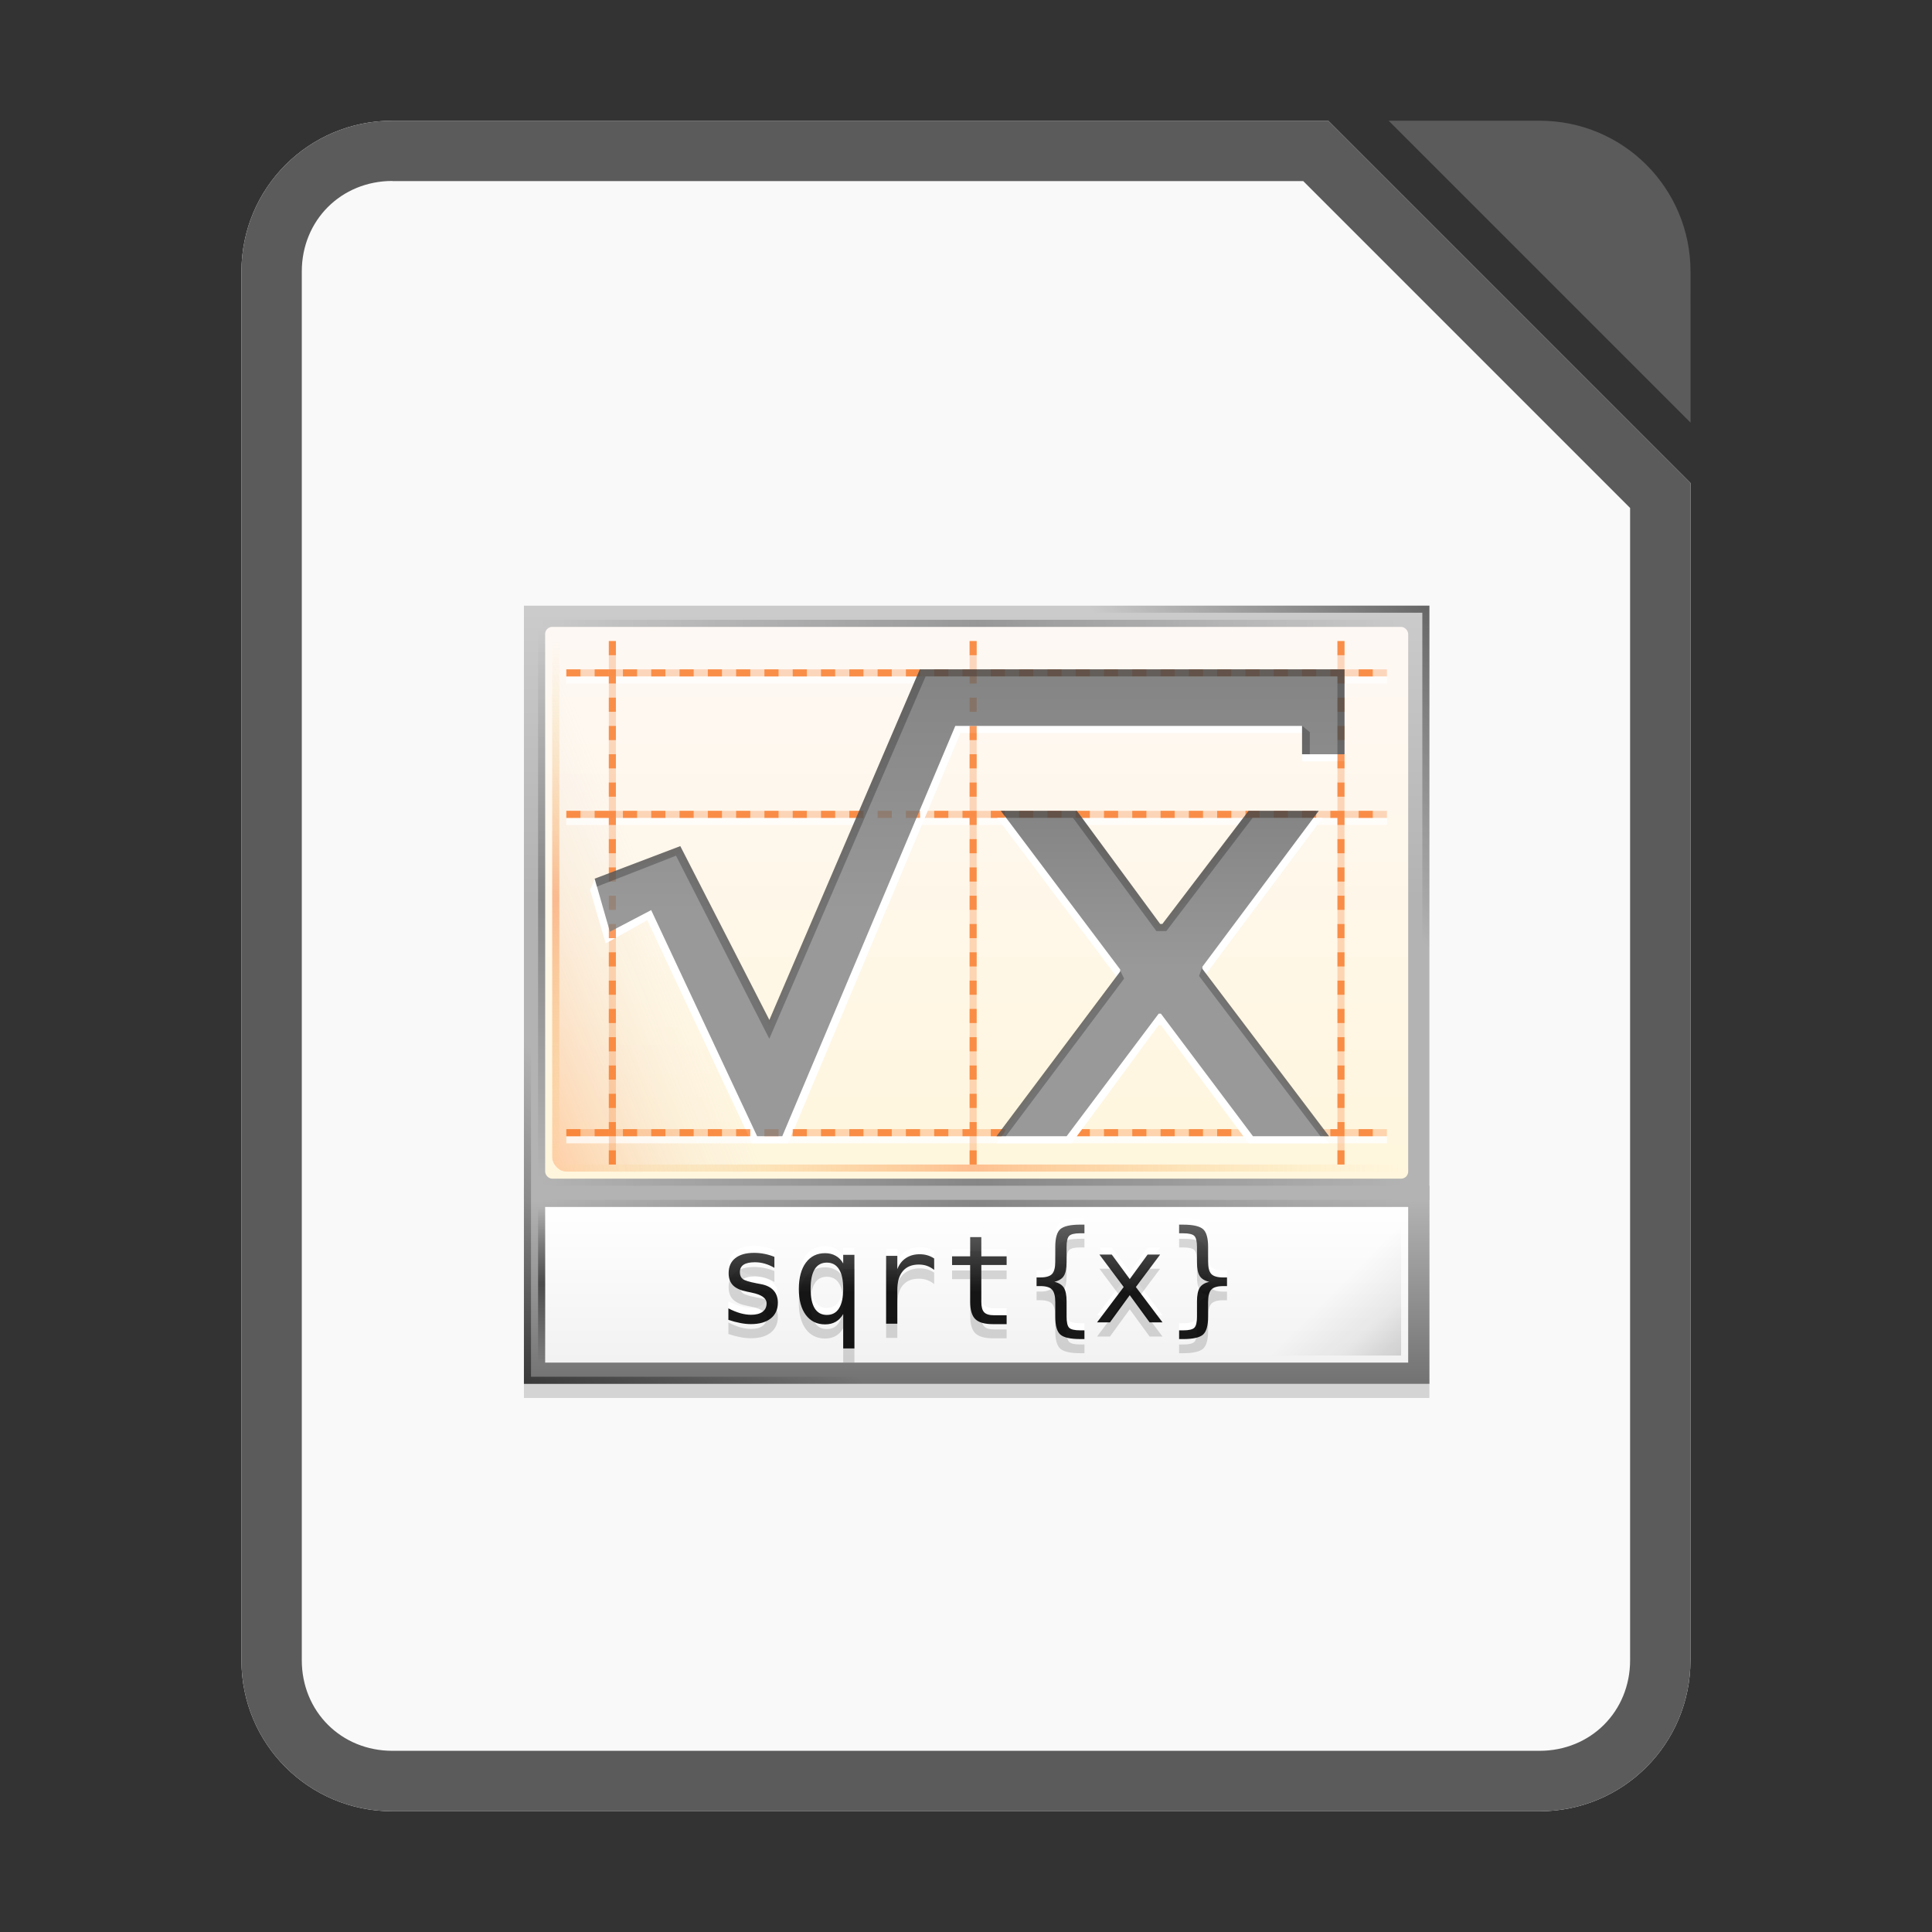<?xml version="1.0" encoding="UTF-8" standalone="no"?>
<svg
   xmlns:dc="http://purl.org/dc/elements/1.1/"
   xmlns:cc="http://creativecommons.org/ns#"
   xmlns:rdf="http://www.w3.org/1999/02/22-rdf-syntax-ns#"
   xmlns:svg="http://www.w3.org/2000/svg"
   xmlns="http://www.w3.org/2000/svg"
   xmlns:xlink="http://www.w3.org/1999/xlink"
   xmlns:sodipodi="http://sodipodi.sourceforge.net/DTD/sodipodi-0.dtd"
   xmlns:inkscape="http://www.inkscape.org/namespaces/inkscape"
   width="64"
   height="64"
   version="1.1"
   viewBox="0 0 16.933 16.933"
   id="svg10099"
   sodipodi:docname="libreoffice-oasis-formula.svg"
   inkscape:version="1.0 (1.0+r73+1)">
  <rect x="0" y="0" width="16.933" height="16.933" fill="#333333" stroke="none"/>
  <title
     id="title12457">LibreOffice - Formula</title>
  <defs
     id="defs10103">
    <linearGradient
       inkscape:collect="always"
       xlink:href="#linearGradient10478"
       id="linearGradient22171"
       gradientUnits="userSpaceOnUse"
       gradientTransform="matrix(1.641,0,0,0.5,2374.52,-746.817)"
       x1="815.125"
       y1="-1491.638"
       x2="815.125"
       y2="-1543.638" />
    <linearGradient
       inkscape:collect="always"
       id="linearGradient10478">
      <stop
         style="stop-color: rgb(114, 114, 114); stop-opacity: 1;"
         offset="0"
         id="stop10480" />
      <stop
         style="stop-color: rgb(179, 179, 179); stop-opacity: 1;"
         offset="1"
         id="stop10482" />
    </linearGradient>
    <linearGradient
       inkscape:collect="always"
       xlink:href="#linearGradient10331"
       id="linearGradient22173"
       gradientUnits="userSpaceOnUse"
       x1="3793.25"
       y1="-1603.647"
       x2="3793.25"
       y2="-1561.387" />
    <linearGradient
       id="linearGradient10331"
       inkscape:collect="always">
      <stop
         id="stop10333"
         offset="0"
         style="stop-color: rgb(204, 204, 204); stop-opacity: 1;" />
      <stop
         id="stop10335"
         offset="1"
         style="stop-color: rgb(179, 179, 179); stop-opacity: 1;" />
    </linearGradient>
    <linearGradient
       inkscape:collect="always"
       xlink:href="#linearGradient9981"
       id="linearGradient22175"
       gradientUnits="userSpaceOnUse"
       gradientTransform="matrix(1.906,0,0,1.857,-3264.03,477.832)"
       x1="3658.22"
       y1="-1076.625"
       x2="3658.22"
       y2="-1117.844" />
    <linearGradient
       id="linearGradient9981">
      <stop
         id="stop9983"
         offset="0"
         style="stop-color: rgb(255, 246, 221); stop-opacity: 1;" />
      <stop
         id="stop9985"
         offset="1"
         style="stop-color: rgb(254, 248, 244); stop-opacity: 1;" />
    </linearGradient>
    <linearGradient
       inkscape:collect="always"
       xlink:href="#linearGradient10216"
       id="linearGradient2040"
       gradientUnits="userSpaceOnUse"
       gradientTransform="matrix(2.5,0,0,6.333,2347.5,8412.07)"
       x1="529.25"
       y1="-1568.638"
       x2="535"
       y2="-1574.638" />
    <linearGradient
       id="linearGradient10216"
       inkscape:collect="always">
      <stop
         id="stop10218"
         offset="0"
         style="stop-color: rgb(252, 92, 0); stop-opacity: 1;" />
      <stop
         id="stop10220"
         offset="1"
         style="stop-color: rgb(204, 204, 204); stop-opacity: 0;" />
    </linearGradient>
    <linearGradient
       inkscape:collect="always"
       xlink:href="#linearGradient10303"
       id="linearGradient22179"
       gradientUnits="userSpaceOnUse"
       gradientTransform="matrix(1.017,0,0,1.1,-62.175,148.467)"
       x1="3682"
       y1="-1515.003"
       x2="3682"
       y2="-1494.843" />
    <linearGradient
       inkscape:collect="always"
       id="linearGradient10303">
      <stop
         style="stop-color: rgb(255, 255, 255); stop-opacity: 1;"
         offset="0"
         id="stop10305" />
      <stop
         style="stop-color: rgb(242, 242, 242); stop-opacity: 1;"
         offset="1"
         id="stop10307" />
    </linearGradient>
    <linearGradient
       inkscape:collect="always"
       xlink:href="#linearGradient10412"
       id="linearGradient22195"
       gradientUnits="userSpaceOnUse"
       x1="3669.452"
       y1="-1068.818"
       x2="3669.452"
       y2="-1073.573" />
    <linearGradient
       inkscape:collect="always"
       id="linearGradient10412">
      <stop
         style="stop-color: rgb(0, 0, 0); stop-opacity: 1;"
         offset="0"
         id="stop10414" />
      <stop
         style="stop-color: rgb(77, 77, 77); stop-opacity: 1;"
         offset="1"
         id="stop10416" />
    </linearGradient>
    <linearGradient
       inkscape:collect="always"
       xlink:href="#linearGradient9860"
       id="linearGradient22197"
       gradientUnits="userSpaceOnUse"
       gradientTransform="matrix(12.038,0,0,12.033,-41007.4,-9931.87)"
       x1="3715.894"
       y1="693.037"
       x2="3715.894"
       y2="695.848" />
    <linearGradient
       inkscape:collect="always"
       id="linearGradient9860">
      <stop
         style="stop-color: rgb(102, 102, 102); stop-opacity: 1;"
         offset="0"
         id="stop9862" />
      <stop
         style="stop-color: rgb(128, 128, 128); stop-opacity: 1;"
         offset="1"
         id="stop9864" />
    </linearGradient>
    <linearGradient
       inkscape:collect="always"
       xlink:href="#linearGradient9860"
       id="linearGradient22199"
       gradientUnits="userSpaceOnUse"
       gradientTransform="matrix(12.038,0,0,12.033,-41007.4,-9931.87)"
       x1="3715.894"
       y1="694.657"
       x2="3715.894"
       y2="696.496" />
    <linearGradient
       inkscape:collect="always"
       xlink:href="#linearGradient10295"
       id="linearGradient22201"
       gradientUnits="userSpaceOnUse"
       gradientTransform="matrix(0.745,0,0,1,3682.67,-329)"
       x1="-17"
       y1="-1194.638"
       x2="144"
       y2="-1194.638" />
    <linearGradient
       id="linearGradient10295"
       inkscape:collect="always">
      <stop
         id="stop10297"
         offset="0"
         style="stop-color: rgb(233, 185, 19); stop-opacity: 0;" />
      <stop
         style="stop-color: rgb(252, 92, 0); stop-opacity: 1;"
         offset="0.493"
         id="stop10299" />
      <stop
         id="stop10301"
         offset="1"
         style="stop-color: rgb(233, 185, 19); stop-opacity: 0;" />
    </linearGradient>
    <linearGradient
       inkscape:collect="always"
       xlink:href="#linearGradient10295"
       id="linearGradient2042"
       gradientUnits="userSpaceOnUse"
       gradientTransform="matrix(0.46,0,0,1,-1589.82,-2476.36)"
       x1="-17"
       y1="-1194.638"
       x2="144"
       y2="-1194.638" />
    <linearGradient
       inkscape:collect="always"
       xlink:href="#linearGradient8074-2"
       id="linearGradient2044"
       gradientUnits="userSpaceOnUse"
       gradientTransform="matrix(0.483,0,0,1,-1591.18,-2474.36)"
       x1="-17"
       y1="-1194.638"
       x2="144"
       y2="-1194.638" />
    <linearGradient
       inkscape:collect="always"
       id="linearGradient8074-2">
      <stop
         style="stop-color: rgb(0, 0, 0); stop-opacity: 0;"
         offset="0"
         id="stop8076-1" />
      <stop
         id="stop8078-94"
         offset="0.493"
         style="stop-color: rgb(0, 0, 0); stop-opacity: 1;" />
      <stop
         style="stop-color: rgb(0, 0, 0); stop-opacity: 0;"
         offset="1"
         id="stop8080-0" />
    </linearGradient>
    <linearGradient
       inkscape:collect="always"
       xlink:href="#linearGradient7931-2"
       id="linearGradient2046"
       gradientUnits="userSpaceOnUse"
       gradientTransform="matrix(0.244,0,0,0.244,3752.93,-1205.75)"
       x1="152"
       y1="-1192.638"
       x2="113.882"
       y2="-1230.756" />
    <linearGradient
       id="linearGradient7931-2"
       inkscape:collect="always">
      <stop
         id="stop7933-1"
         offset="0"
         style="stop-color: rgb(0, 0, 0); stop-opacity: 1;" />
      <stop
         style="stop-color: rgb(0, 0, 0); stop-opacity: 0.361;"
         offset="0.455"
         id="stop7968-3" />
      <stop
         id="stop7935-7"
         offset="1"
         style="stop-color: rgb(0, 0, 0); stop-opacity: 0;" />
    </linearGradient>
    <linearGradient
       inkscape:collect="always"
       xlink:href="#linearGradient7303-9"
       id="linearGradient2048"
       gradientUnits="userSpaceOnUse"
       gradientTransform="translate(3301,-1793.64)"
       x1="364.867"
       y1="300.819"
       x2="389.102"
       y2="276.584" />
    <linearGradient
       inkscape:collect="always"
       id="linearGradient7303-9">
      <stop
         style="stop-color: rgb(0, 0, 0); stop-opacity: 1;"
         offset="0"
         id="stop7305-0" />
      <stop
         style="stop-color: rgb(0, 0, 0); stop-opacity: 0;"
         offset="1"
         id="stop7307-6" />
    </linearGradient>
    <linearGradient
       inkscape:collect="always"
       xlink:href="#linearGradient8074-2"
       id="linearGradient2050"
       gradientUnits="userSpaceOnUse"
       gradientTransform="matrix(0.137,0,0,1,-1515.31,-2474.38)"
       x1="-17"
       y1="-1194.638"
       x2="144"
       y2="-1194.638" />
    <linearGradient
       inkscape:collect="always"
       xlink:href="#linearGradient10412"
       id="linearGradient12443"
       gradientUnits="userSpaceOnUse"
       x1="3669.452"
       y1="-1068.818"
       x2="3669.452"
       y2="-1073.573" />
    <linearGradient
       inkscape:collect="always"
       xlink:href="#linearGradient10412"
       id="linearGradient12445"
       gradientUnits="userSpaceOnUse"
       x1="3669.452"
       y1="-1068.818"
       x2="3669.452"
       y2="-1073.573" />
    <linearGradient
       inkscape:collect="always"
       xlink:href="#linearGradient10412"
       id="linearGradient12447"
       gradientUnits="userSpaceOnUse"
       x1="3669.452"
       y1="-1068.818"
       x2="3669.452"
       y2="-1073.573" />
    <linearGradient
       inkscape:collect="always"
       xlink:href="#linearGradient10412"
       id="linearGradient12449"
       gradientUnits="userSpaceOnUse"
       x1="3669.452"
       y1="-1068.818"
       x2="3669.452"
       y2="-1073.573" />
    <linearGradient
       inkscape:collect="always"
       xlink:href="#linearGradient10412"
       id="linearGradient12451"
       gradientUnits="userSpaceOnUse"
       x1="3669.452"
       y1="-1068.818"
       x2="3669.452"
       y2="-1073.573" />
    <linearGradient
       inkscape:collect="always"
       xlink:href="#linearGradient10412"
       id="linearGradient12453"
       gradientUnits="userSpaceOnUse"
       x1="3669.452"
       y1="-1068.818"
       x2="3669.452"
       y2="-1073.573" />
    <linearGradient
       inkscape:collect="always"
       xlink:href="#linearGradient10412"
       id="linearGradient12455"
       gradientUnits="userSpaceOnUse"
       x1="3669.452"
       y1="-1068.818"
       x2="3669.452"
       y2="-1073.573" />
  </defs>
  <sodipodi:namedview
     inkscape:document-rotation="0"
     pagecolor="#ffffff"
     bordercolor="#666666"
     borderopacity="1"
     objecttolerance="10"
     gridtolerance="10"
     guidetolerance="10"
     inkscape:pageopacity="0"
     inkscape:pageshadow="2"
     inkscape:window-width="1366"
     inkscape:window-height="708"
     id="namedview10101"
     showgrid="false"
     inkscape:zoom="4.1015625"
     inkscape:cx="15.975495"
     inkscape:cy="27.973272"
     inkscape:window-x="0"
     inkscape:window-y="28"
     inkscape:window-maximized="1"
     inkscape:current-layer="svg10099" />
  <g
     id="g13220">
    <g
       id="g12074">
      <path
         d="m3.439 1.058c-0.733 0-1.323 0.59-1.323 1.323v12.171c0 0.733 0.59 1.323 1.323 1.323h10.054c0.733 0 1.323-0.59 1.323-1.323v-10.319l-3.175-3.175z"
         fill="#f9f9f9"
         fill-rule="evenodd"
         stroke-width=".265"
         style="paint-order:stroke fill markers"
         id="path10069" />
      <path
         d="m3.439 1.058c-0.733 0-1.323 0.59-1.323 1.323v12.171c0 0.733 0.59 1.323 1.323 1.323h10.054c0.733 0 1.323-0.59 1.323-1.323v-10.319l-3.175-3.175zm0 0.529h7.983l2.865 2.865v10.099c0 0.449-0.345 0.794-0.794 0.794h-10.054c-0.449 0-0.794-0.345-0.794-0.794v-12.171c0-0.449 0.345-0.794 0.794-0.794z"
         color="#000000"
         color-rendering="auto"
         dominant-baseline="auto"
         fill="#5b5b5b"
         image-rendering="auto"
         shape-rendering="auto"
         solid-color="#000000"
         style="font-feature-settings:normal;font-variant-alternates:normal;font-variant-caps:normal;font-variant-ligatures:normal;font-variant-numeric:normal;font-variant-position:normal;isolation:auto;mix-blend-mode:normal;paint-order:fill markers stroke;shape-padding:0;text-decoration-color:#000000;text-decoration-line:none;text-decoration-style:solid;text-indent:0;text-orientation:mixed;text-transform:none;white-space:normal"
         id="path10071" />
      <path
         d="m12.171 1.058 2.646 2.646-3.75e-4 -1.323c-2.08e-4 -0.733-0.59-1.323-1.323-1.323z"
         fill="#5b5b5b"
         fill-rule="evenodd"
         style="paint-order:stroke fill markers"
         id="path10073" />
    </g>
    <g
       transform="matrix(0.062,0,0,0.062,-222.7,104.672)"
       id="g22069"
       style="display:inline;enable-background:new">
      <rect
         y="-1518.638"
         x="3666"
         height="28"
         width="128"
         id="rect10395"
         style="display:inline;overflow:visible;visibility:visible;opacity:0.15;fill:#000000;fill-opacity:1;fill-rule:nonzero;stroke:none;stroke-width:1;marker:none"
         inkscape:export-filename="/home/paulo/LibreOffice Work/Icons/LibreOffice_Initial_Icons-Paulo-3-128.png"
         inkscape:export-xdpi="90"
         inkscape:export-ydpi="90" />
      <rect
         inkscape:export-ydpi="90"
         inkscape:export-xdpi="90"
         inkscape:export-filename="/home/paulo/LibreOffice Work/Icons/LibreOffice_Initial_Icons-Paulo-3-128.png"
         style="display:inline;overflow:visible;visibility:visible;fill:url(#linearGradient22171);fill-opacity:1;fill-rule:nonzero;stroke:none;stroke-width:1;marker:none"
         id="use8350"
         width="128"
         height="28"
         x="3666"
         y="-1520.638" />
      <rect
         style="display:inline;overflow:visible;visibility:visible;fill:url(#linearGradient22173);fill-opacity:1;fill-rule:nonzero;stroke:none;stroke-width:1;marker:none"
         id="rect8352"
         width="128"
         height="84"
         x="3666"
         y="-1602.638" />
      <rect
         y="-1599.638"
         x="3669"
         height="78"
         width="122"
         id="rect9908"
         style="display:inline;overflow:visible;visibility:visible;fill:url(#linearGradient22175);fill-opacity:1;fill-rule:nonzero;stroke:none;stroke-width:1;marker:none"
         ry="1"
         rx="1" />
      <rect
         inkscape:export-ydpi="90"
         inkscape:export-xdpi="90"
         inkscape:export-filename="/home/paulo/LibreOffice Work/Icons/LibreOffice_Initial_Icons-Paulo-3-256.png"
         style="display:inline;overflow:visible;visibility:visible;opacity:0.25;fill:url(#linearGradient2040);fill-opacity:1;fill-rule:nonzero;stroke:none;stroke-width:15.997;marker:none"
         id="rect10222"
         width="30"
         height="76"
         x="3670"
         y="-1598.638"
         ry="2"
         rx="2" />
      <rect
         style="display:inline;overflow:visible;visibility:visible;fill:url(#linearGradient22179);fill-opacity:1;fill-rule:nonzero;stroke:none;stroke-width:1;marker:none"
         id="rect8354"
         width="122"
         height="22"
         x="3669"
         y="-1517.638" />
      <g
         style="font-style:normal;font-variant:normal;font-weight:normal;font-stretch:normal;font-size:8.765px;fill:#ffffff;fill-opacity:1;stroke:none"
         id="g9965"
         transform="matrix(2,0,0,2,-3609.1,631.134)">
        <path
           inkscape:connector-curvature="0"
           d="m 3655.253,-1071.355 v 0.77 c -0.225,-0.131 -0.452,-0.23 -0.68,-0.295 -0.228,-0.066 -0.461,-0.099 -0.698,-0.099 -0.357,0 -0.623,0.059 -0.8,0.175 -0.174,0.114 -0.261,0.29 -0.261,0.526 0,0.214 0.066,0.374 0.197,0.479 0.131,0.106 0.458,0.208 0.98,0.308 l 0.317,0.06 c 0.391,0.074 0.686,0.223 0.886,0.445 0.203,0.223 0.304,0.512 0.304,0.869 0,0.474 -0.168,0.845 -0.505,1.113 -0.337,0.265 -0.805,0.398 -1.404,0.398 -0.237,0 -0.485,-0.026 -0.745,-0.077 -0.26,-0.049 -0.541,-0.123 -0.843,-0.223 v -0.813 c 0.294,0.151 0.575,0.265 0.843,0.342 0.268,0.074 0.522,0.111 0.762,0.111 0.348,0 0.618,-0.07 0.809,-0.21 0.191,-0.143 0.287,-0.341 0.287,-0.595 0,-0.365 -0.35,-0.618 -1.049,-0.758 l -0.034,-0.01 -0.295,-0.06 c -0.454,-0.089 -0.785,-0.237 -0.993,-0.445 -0.208,-0.211 -0.312,-0.498 -0.312,-0.86 0,-0.459 0.155,-0.813 0.467,-1.061 0.311,-0.251 0.755,-0.377 1.331,-0.377 0.257,0 0.504,0.024 0.74,0.073 0.237,0.046 0.469,0.116 0.698,0.21"
           style="font-family:'DejaVu Sans Mono';fill:#ffffff"
           id="path9967" />
        <path
           inkscape:connector-curvature="0"
           d="m 3657.814,-1069.104 c 0,0.611 0.096,1.071 0.287,1.382 0.194,0.311 0.481,0.467 0.86,0.467 0.38,0 0.666,-0.155 0.86,-0.467 0.197,-0.314 0.295,-0.775 0.295,-1.382 0,-0.608 -0.098,-1.067 -0.295,-1.378 -0.194,-0.314 -0.481,-0.471 -0.86,-0.471 -0.38,0 -0.666,0.155 -0.86,0.467 -0.191,0.311 -0.287,0.772 -0.287,1.383 m 2.303,1.78 c -0.128,0.237 -0.302,0.419 -0.522,0.548 -0.217,0.126 -0.469,0.188 -0.757,0.188 -0.574,0 -1.027,-0.221 -1.361,-0.663 -0.331,-0.445 -0.496,-1.057 -0.496,-1.836 0,-0.793 0.166,-1.414 0.496,-1.862 0.331,-0.448 0.785,-0.672 1.361,-0.672 0.285,0 0.536,0.063 0.753,0.188 0.22,0.123 0.395,0.302 0.526,0.539 v -0.612 h 0.792 v 6.617 h -0.792 v -2.435"
           style="font-family:'DejaVu Sans Mono';fill:#ffffff"
           id="path9969" />
        <path
           inkscape:connector-curvature="0"
           d="m 3666.546,-1070.439 c -0.168,-0.131 -0.34,-0.227 -0.514,-0.287 -0.174,-0.06 -0.365,-0.09 -0.574,-0.09 -0.491,0 -0.866,0.154 -1.126,0.462 -0.26,0.308 -0.39,0.753 -0.39,1.335 v 2.384 h -0.792 v -4.794 h 0.792 v 0.937 c 0.131,-0.34 0.332,-0.599 0.604,-0.779 0.274,-0.183 0.598,-0.274 0.972,-0.274 0.194,0 0.375,0.024 0.544,0.073 0.168,0.049 0.33,0.124 0.484,0.227 v 0.805"
           style="font-family:'DejaVu Sans Mono';fill:#ffffff"
           id="path9971" />
        <path
           inkscape:connector-curvature="0"
           d="m 3669.879,-1072.758 v 1.361 h 1.789 v 0.612 h -1.789 v 2.602 c 0,0.354 0.067,0.601 0.201,0.741 0.134,0.14 0.368,0.21 0.702,0.21 h 0.886 v 0.629 h -0.963 c -0.591,0 -1.007,-0.118 -1.25,-0.355 -0.242,-0.237 -0.364,-0.645 -0.364,-1.224 v -2.602 h -1.28 v -0.612 h 1.28 v -1.361 h 0.788"
           style="font-family:'DejaVu Sans Mono';fill:#ffffff"
           id="path9973" />
        <path
           inkscape:connector-curvature="0"
           d="m 3677.168,-1066.165 v 0.616 h -0.274 c -0.711,0 -1.187,-0.105 -1.429,-0.317 -0.24,-0.211 -0.36,-0.632 -0.359,-1.263 v -1.023 c -10e-5,-0.431 -0.077,-0.729 -0.231,-0.894 -0.151,-0.166 -0.426,-0.248 -0.826,-0.248 h -0.265 v -0.612 h 0.265 c 0.402,0 0.679,-0.081 0.83,-0.244 0.151,-0.163 0.227,-0.458 0.227,-0.886 v -1.027 c -10e-5,-0.63 0.12,-1.05 0.359,-1.258 0.242,-0.211 0.719,-0.317 1.429,-0.317 h 0.274 v 0.612 h -0.3 c -0.4,1e-4 -0.661,0.063 -0.783,0.188 -0.12,0.123 -0.18,0.387 -0.18,0.792 v 1.061 c 0,0.448 -0.066,0.773 -0.197,0.976 -0.128,0.203 -0.349,0.34 -0.663,0.411 0.317,0.077 0.539,0.217 0.668,0.419 0.128,0.203 0.193,0.526 0.193,0.972 v 1.061 c 0,0.408 0.06,0.673 0.18,0.796 0.123,0.123 0.384,0.184 0.783,0.184 h 0.3"
           style="font-family:'DejaVu Sans Mono';fill:#ffffff"
           id="path9975" />
        <path
           inkscape:connector-curvature="0"
           d="m 3682.519,-1071.522 -1.716,2.294 1.883,2.499 h -0.912 l -1.404,-1.922 -1.399,1.922 h -0.912 l 1.883,-2.499 -1.716,-2.294 h 0.873 l 1.271,1.733 1.263,-1.733 h 0.886"
           style="font-family:'DejaVu Sans Mono';fill:#ffffff"
           id="path9977" />
        <path
           inkscape:connector-curvature="0"
           d="m 3683.859,-1066.165 h 0.291 c 0.402,0 0.665,-0.063 0.788,-0.188 0.123,-0.126 0.184,-0.39 0.184,-0.792 v -1.061 c 0,-0.445 0.064,-0.769 0.193,-0.972 0.128,-0.203 0.351,-0.342 0.668,-0.419 -0.314,-0.071 -0.536,-0.208 -0.668,-0.411 -0.128,-0.203 -0.193,-0.528 -0.193,-0.976 v -1.061 c 0,-0.402 -0.061,-0.666 -0.184,-0.792 -0.123,-0.126 -0.385,-0.188 -0.788,-0.188 h -0.291 v -0.612 h 0.265 c 0.71,0 1.185,0.106 1.425,0.317 0.24,0.208 0.359,0.628 0.359,1.258 v 1.027 c 0,0.428 0.076,0.723 0.227,0.886 0.154,0.163 0.432,0.244 0.835,0.244 h 0.274 v 0.612 h -0.274 c -0.402,0 -0.68,0.083 -0.835,0.248 -0.151,0.166 -0.227,0.464 -0.227,0.894 v 1.023 c 0,0.631 -0.12,1.052 -0.359,1.263 -0.24,0.211 -0.715,0.317 -1.425,0.317 h -0.265 v -0.616"
           style="font-family:'DejaVu Sans Mono';fill:#ffffff"
           id="path9979" />
      </g>
      <g
         style="font-style:normal;font-variant:normal;font-weight:normal;font-stretch:normal;font-size:8.765px;opacity:0.15;fill:#000000;fill-opacity:1;stroke:none"
         id="g9949"
         transform="matrix(2,0,0,2,-3609.1,634.134)">
        <path
           inkscape:connector-curvature="0"
           d="m 3655.253,-1071.355 v 0.77 c -0.225,-0.131 -0.452,-0.23 -0.68,-0.295 -0.228,-0.066 -0.461,-0.099 -0.698,-0.099 -0.357,0 -0.623,0.059 -0.8,0.175 -0.174,0.114 -0.261,0.29 -0.261,0.526 0,0.214 0.066,0.374 0.197,0.479 0.131,0.106 0.458,0.208 0.98,0.308 l 0.317,0.06 c 0.391,0.074 0.686,0.223 0.886,0.445 0.203,0.223 0.304,0.512 0.304,0.869 0,0.474 -0.168,0.845 -0.505,1.113 -0.337,0.265 -0.805,0.398 -1.404,0.398 -0.237,0 -0.485,-0.026 -0.745,-0.077 -0.26,-0.049 -0.541,-0.123 -0.843,-0.223 v -0.813 c 0.294,0.151 0.575,0.265 0.843,0.342 0.268,0.074 0.522,0.111 0.762,0.111 0.348,0 0.618,-0.07 0.809,-0.21 0.191,-0.143 0.287,-0.341 0.287,-0.595 0,-0.365 -0.35,-0.618 -1.049,-0.758 l -0.034,-0.01 -0.295,-0.06 c -0.454,-0.089 -0.785,-0.237 -0.993,-0.445 -0.208,-0.211 -0.312,-0.498 -0.312,-0.86 0,-0.459 0.155,-0.813 0.467,-1.061 0.311,-0.251 0.755,-0.377 1.331,-0.377 0.257,0 0.504,0.024 0.74,0.073 0.237,0.046 0.469,0.116 0.698,0.21"
           style="font-family:'DejaVu Sans Mono'"
           id="path9951" />
        <path
           inkscape:connector-curvature="0"
           d="m 3657.814,-1069.104 c 0,0.611 0.096,1.071 0.287,1.382 0.194,0.311 0.481,0.467 0.86,0.467 0.38,0 0.666,-0.155 0.86,-0.467 0.197,-0.314 0.295,-0.775 0.295,-1.382 0,-0.608 -0.098,-1.067 -0.295,-1.378 -0.194,-0.314 -0.481,-0.471 -0.86,-0.471 -0.38,0 -0.666,0.155 -0.86,0.467 -0.191,0.311 -0.287,0.772 -0.287,1.383 m 2.303,1.78 c -0.128,0.237 -0.302,0.419 -0.522,0.548 -0.217,0.126 -0.469,0.188 -0.757,0.188 -0.574,0 -1.027,-0.221 -1.361,-0.663 -0.331,-0.445 -0.496,-1.057 -0.496,-1.836 0,-0.793 0.166,-1.414 0.496,-1.862 0.331,-0.448 0.785,-0.672 1.361,-0.672 0.285,0 0.536,0.063 0.753,0.188 0.22,0.123 0.395,0.302 0.526,0.539 v -0.612 h 0.792 v 6.617 h -0.792 v -2.435"
           style="font-family:'DejaVu Sans Mono'"
           id="path9953" />
        <path
           inkscape:connector-curvature="0"
           d="m 3666.546,-1070.439 c -0.168,-0.131 -0.34,-0.227 -0.514,-0.287 -0.174,-0.06 -0.365,-0.09 -0.574,-0.09 -0.491,0 -0.866,0.154 -1.126,0.462 -0.26,0.308 -0.39,0.753 -0.39,1.335 v 2.384 h -0.792 v -4.794 h 0.792 v 0.937 c 0.131,-0.34 0.332,-0.599 0.604,-0.779 0.274,-0.183 0.598,-0.274 0.972,-0.274 0.194,0 0.375,0.024 0.544,0.073 0.168,0.049 0.33,0.124 0.484,0.227 v 0.805"
           style="font-family:'DejaVu Sans Mono'"
           id="path9955" />
        <path
           inkscape:connector-curvature="0"
           d="m 3669.879,-1072.758 v 1.361 h 1.789 v 0.612 h -1.789 v 2.602 c 0,0.354 0.067,0.601 0.201,0.741 0.134,0.14 0.368,0.21 0.702,0.21 h 0.886 v 0.629 h -0.963 c -0.591,0 -1.007,-0.118 -1.25,-0.355 -0.242,-0.237 -0.364,-0.645 -0.364,-1.224 v -2.602 h -1.28 v -0.612 h 1.28 v -1.361 h 0.788"
           style="font-family:'DejaVu Sans Mono'"
           id="path9957" />
        <path
           inkscape:connector-curvature="0"
           d="m 3677.168,-1066.165 v 0.616 h -0.274 c -0.711,0 -1.187,-0.105 -1.429,-0.317 -0.24,-0.211 -0.36,-0.632 -0.359,-1.263 v -1.023 c -10e-5,-0.431 -0.077,-0.729 -0.231,-0.894 -0.151,-0.166 -0.426,-0.248 -0.826,-0.248 h -0.265 v -0.612 h 0.265 c 0.402,0 0.679,-0.081 0.83,-0.244 0.151,-0.163 0.227,-0.458 0.227,-0.886 v -1.027 c -10e-5,-0.63 0.12,-1.05 0.359,-1.258 0.242,-0.211 0.719,-0.317 1.429,-0.317 h 0.274 v 0.612 h -0.3 c -0.4,1e-4 -0.661,0.063 -0.783,0.188 -0.12,0.123 -0.18,0.387 -0.18,0.792 v 1.061 c 0,0.448 -0.066,0.773 -0.197,0.976 -0.128,0.203 -0.349,0.34 -0.663,0.411 0.317,0.077 0.539,0.217 0.668,0.419 0.128,0.203 0.193,0.526 0.193,0.972 v 1.061 c 0,0.408 0.06,0.673 0.18,0.796 0.123,0.123 0.384,0.184 0.783,0.184 h 0.3"
           style="font-family:'DejaVu Sans Mono'"
           id="path9959" />
        <path
           inkscape:connector-curvature="0"
           d="m 3682.519,-1071.522 -1.716,2.294 1.883,2.499 h -0.912 l -1.404,-1.922 -1.399,1.922 h -0.912 l 1.883,-2.499 -1.716,-2.294 h 0.873 l 1.271,1.733 1.263,-1.733 h 0.886"
           style="font-family:'DejaVu Sans Mono'"
           id="path9961" />
        <path
           inkscape:connector-curvature="0"
           d="m 3683.859,-1066.165 h 0.291 c 0.402,0 0.665,-0.063 0.788,-0.188 0.123,-0.126 0.184,-0.39 0.184,-0.792 v -1.061 c 0,-0.445 0.064,-0.769 0.193,-0.972 0.128,-0.203 0.351,-0.342 0.668,-0.419 -0.314,-0.071 -0.536,-0.208 -0.668,-0.411 -0.128,-0.203 -0.193,-0.528 -0.193,-0.976 v -1.061 c 0,-0.402 -0.061,-0.666 -0.184,-0.792 -0.123,-0.126 -0.385,-0.188 -0.788,-0.188 h -0.291 v -0.612 h 0.265 c 0.71,0 1.185,0.106 1.425,0.317 0.24,0.208 0.359,0.628 0.359,1.258 v 1.027 c 0,0.428 0.076,0.723 0.227,0.886 0.154,0.163 0.432,0.244 0.835,0.244 h 0.274 v 0.612 h -0.274 c -0.402,0 -0.68,0.083 -0.835,0.248 -0.151,0.166 -0.227,0.464 -0.227,0.894 v 1.023 c 0,0.631 -0.12,1.052 -0.359,1.263 -0.24,0.211 -0.715,0.317 -1.425,0.317 h -0.265 v -0.616"
           style="font-family:'DejaVu Sans Mono'"
           id="path9963" />
      </g>
      <g
         transform="matrix(2,0,0,2,-3609.1,632.134)"
         id="g8358"
         style="font-style:normal;font-variant:normal;font-weight:normal;font-stretch:normal;font-size:8.765px;opacity:0.9;fill:url(#linearGradient22195);fill-opacity:1;stroke:none">
        <path
           id="path8361"
           style="font-family:'DejaVu Sans Mono';fill:url(#linearGradient12443);fill-opacity:1"
           d="m 3655.253,-1071.355 v 0.77 c -0.225,-0.131 -0.452,-0.23 -0.68,-0.295 -0.228,-0.066 -0.461,-0.099 -0.698,-0.099 -0.357,0 -0.623,0.059 -0.8,0.175 -0.174,0.114 -0.261,0.29 -0.261,0.526 0,0.214 0.066,0.374 0.197,0.479 0.131,0.106 0.458,0.208 0.98,0.308 l 0.317,0.06 c 0.391,0.074 0.686,0.223 0.886,0.445 0.203,0.223 0.304,0.512 0.304,0.869 0,0.474 -0.168,0.845 -0.505,1.113 -0.337,0.265 -0.805,0.398 -1.404,0.398 -0.237,0 -0.485,-0.026 -0.745,-0.077 -0.26,-0.049 -0.541,-0.123 -0.843,-0.223 v -0.813 c 0.294,0.151 0.575,0.265 0.843,0.342 0.268,0.074 0.522,0.111 0.762,0.111 0.348,0 0.618,-0.07 0.809,-0.21 0.191,-0.143 0.287,-0.341 0.287,-0.595 0,-0.365 -0.35,-0.618 -1.049,-0.758 l -0.034,-0.01 -0.295,-0.06 c -0.454,-0.089 -0.785,-0.237 -0.993,-0.445 -0.208,-0.211 -0.312,-0.498 -0.312,-0.86 0,-0.459 0.155,-0.813 0.467,-1.061 0.311,-0.251 0.755,-0.377 1.331,-0.377 0.257,0 0.504,0.024 0.74,0.073 0.237,0.046 0.469,0.116 0.698,0.21"
           inkscape:connector-curvature="0" />
        <path
           id="path8363"
           style="font-family:'DejaVu Sans Mono';fill:url(#linearGradient12445);fill-opacity:1"
           d="m 3657.814,-1069.104 c 0,0.611 0.096,1.071 0.287,1.382 0.194,0.311 0.481,0.467 0.86,0.467 0.38,0 0.666,-0.155 0.86,-0.467 0.197,-0.314 0.295,-0.775 0.295,-1.382 0,-0.608 -0.098,-1.067 -0.295,-1.378 -0.194,-0.314 -0.481,-0.471 -0.86,-0.471 -0.38,0 -0.666,0.155 -0.86,0.467 -0.191,0.311 -0.287,0.772 -0.287,1.383 m 2.303,1.78 c -0.128,0.237 -0.302,0.419 -0.522,0.548 -0.217,0.126 -0.469,0.188 -0.757,0.188 -0.574,0 -1.027,-0.221 -1.361,-0.663 -0.331,-0.445 -0.496,-1.057 -0.496,-1.836 0,-0.793 0.166,-1.414 0.496,-1.862 0.331,-0.448 0.785,-0.672 1.361,-0.672 0.285,0 0.536,0.063 0.753,0.188 0.22,0.123 0.395,0.302 0.526,0.539 v -0.612 h 0.792 v 6.617 h -0.792 v -2.435"
           inkscape:connector-curvature="0" />
        <path
           id="path8365"
           style="font-family:'DejaVu Sans Mono';fill:url(#linearGradient12447);fill-opacity:1"
           d="m 3666.546,-1070.439 c -0.168,-0.131 -0.34,-0.227 -0.514,-0.287 -0.174,-0.06 -0.365,-0.09 -0.574,-0.09 -0.491,0 -0.866,0.154 -1.126,0.462 -0.26,0.308 -0.39,0.753 -0.39,1.335 v 2.384 h -0.792 v -4.794 h 0.792 v 0.937 c 0.131,-0.34 0.332,-0.599 0.604,-0.779 0.274,-0.183 0.598,-0.274 0.972,-0.274 0.194,0 0.375,0.024 0.544,0.073 0.168,0.049 0.33,0.124 0.484,0.227 v 0.805"
           inkscape:connector-curvature="0" />
        <path
           id="path8367"
           style="font-family:'DejaVu Sans Mono';fill:url(#linearGradient12449);fill-opacity:1"
           d="m 3669.879,-1072.758 v 1.361 h 1.789 v 0.612 h -1.789 v 2.602 c 0,0.354 0.067,0.601 0.201,0.741 0.134,0.14 0.368,0.21 0.702,0.21 h 0.886 v 0.629 h -0.963 c -0.591,0 -1.007,-0.118 -1.25,-0.355 -0.242,-0.237 -0.364,-0.645 -0.364,-1.224 v -2.602 h -1.28 v -0.612 h 1.28 v -1.361 h 0.788"
           inkscape:connector-curvature="0" />
        <path
           id="path8369"
           style="font-family:'DejaVu Sans Mono';fill:url(#linearGradient12451);fill-opacity:1"
           d="m 3677.168,-1066.165 v 0.616 h -0.274 c -0.711,0 -1.187,-0.105 -1.429,-0.317 -0.24,-0.211 -0.36,-0.632 -0.359,-1.263 v -1.023 c -10e-5,-0.431 -0.077,-0.729 -0.231,-0.894 -0.151,-0.166 -0.426,-0.248 -0.826,-0.248 h -0.265 v -0.612 h 0.265 c 0.402,0 0.679,-0.081 0.83,-0.244 0.151,-0.163 0.227,-0.458 0.227,-0.886 v -1.027 c -10e-5,-0.63 0.12,-1.05 0.359,-1.258 0.242,-0.211 0.719,-0.317 1.429,-0.317 h 0.274 v 0.612 h -0.3 c -0.4,1e-4 -0.661,0.063 -0.783,0.188 -0.12,0.123 -0.18,0.387 -0.18,0.792 v 1.061 c 0,0.448 -0.066,0.773 -0.197,0.976 -0.128,0.203 -0.349,0.34 -0.663,0.411 0.317,0.077 0.539,0.217 0.668,0.419 0.128,0.203 0.193,0.526 0.193,0.972 v 1.061 c 0,0.408 0.06,0.673 0.18,0.796 0.123,0.123 0.384,0.184 0.783,0.184 h 0.3"
           inkscape:connector-curvature="0" />
        <path
           id="path8371"
           style="font-family:'DejaVu Sans Mono';fill:url(#linearGradient12453);fill-opacity:1"
           d="m 3682.519,-1071.522 -1.716,2.294 1.883,2.499 h -0.912 l -1.404,-1.922 -1.399,1.922 h -0.912 l 1.883,-2.499 -1.716,-2.294 h 0.873 l 1.271,1.733 1.263,-1.733 h 0.886"
           inkscape:connector-curvature="0" />
        <path
           id="path8373"
           style="font-family:'DejaVu Sans Mono';fill:url(#linearGradient12455);fill-opacity:1"
           d="m 3683.859,-1066.165 h 0.291 c 0.402,0 0.665,-0.063 0.788,-0.188 0.123,-0.126 0.184,-0.39 0.184,-0.792 v -1.061 c 0,-0.445 0.064,-0.769 0.193,-0.972 0.128,-0.203 0.351,-0.342 0.668,-0.419 -0.314,-0.071 -0.536,-0.208 -0.668,-0.411 -0.128,-0.203 -0.193,-0.528 -0.193,-0.976 v -1.061 c 0,-0.402 -0.061,-0.666 -0.184,-0.792 -0.123,-0.126 -0.385,-0.188 -0.788,-0.188 h -0.291 v -0.612 h 0.265 c 0.71,0 1.185,0.106 1.425,0.317 0.24,0.208 0.359,0.628 0.359,1.258 v 1.027 c 0,0.428 0.076,0.723 0.227,0.886 0.154,0.163 0.432,0.244 0.835,0.244 h 0.274 v 0.612 h -0.274 c -0.402,0 -0.68,0.083 -0.835,0.248 -0.151,0.166 -0.227,0.464 -0.227,0.894 v 1.023 c 0,0.631 -0.12,1.052 -0.359,1.263 -0.24,0.211 -0.715,0.317 -1.425,0.317 h -0.265 v -0.616"
           inkscape:connector-curvature="0" />
      </g>
      <use
         x="0"
         y="0"
         xlink:href="#rect10222"
         id="use10356"
         transform="matrix(-1,0,0,1,7460,0)"
         width="5033"
         height="1085" />
      <path
         sodipodi:nodetypes="cccccc"
         inkscape:connector-curvature="0"
         d="m 3672.496,-1527.138 h 115.008 m -115.008,-45 h 115.008 m -115.008,-20 h 115.008"
         style="opacity:0.75;fill:none;stroke:#ffffff;stroke-width:1px;stroke-linecap:square;stroke-linejoin:miter;stroke-opacity:1"
         id="path10495" />
      <path
         id="path9671"
         style="opacity:0.25;fill:none;stroke:#f87019;stroke-width:1;stroke-linecap:square;stroke-linejoin:miter;stroke-miterlimit:4;stroke-dasharray:1, 1;stroke-dashoffset:0;stroke-opacity:1"
         d="m 3781.5,-1597.137 v 72.999 m -103,-72.999 v 72.999 m 51,-72.999 v 72.999 m -57.004,-4 h 115.008 m -115.008,-45 h 115.008 m -115.008,-20 h 115.008"
         inkscape:connector-curvature="0"
         sodipodi:nodetypes="cccccccccccc" />
      <path
         d="m 3721.968,-1592.638 h 60.032 v 12 h -6.003 v -4 h -48.286 l -24.365,58 h -5.099 l -14.815,-31.545 -5.874,3.293 -2.2,-7.565 0.672,-1.555 12.075,-3.638 12.594,24.58 21.262,-49.57"
         style="font-style:normal;font-variant:normal;font-weight:normal;font-stretch:normal;font-size:8px;font-family:Symbol;fill:#ffffff;fill-opacity:1;stroke:none"
         id="path10337"
         sodipodi:nodetypes="ccccccccccccccc"
         inkscape:connector-curvature="0" />
      <path
         sodipodi:nodetypes="cccccccccccc"
         inkscape:connector-curvature="0"
         d="m 3781.5,-1597.137 v 72.999 m -103,-72.999 v 72.999 m 51,-72.999 v 72.999 m -57.004,-4 h 115.008 m -115.008,-45 h 115.008 m -115.008,-20 h 115.008"
         style="opacity:0.7;fill:none;stroke:#f87019;stroke-width:1;stroke-linecap:square;stroke-linejoin:miter;stroke-miterlimit:4;stroke-dasharray:1, 3;stroke-dashoffset:0;stroke-opacity:1"
         id="path10497" />
      <path
         inkscape:connector-curvature="0"
         sodipodi:nodetypes="cccccccccccccc"
         id="path8416"
         style="font-style:normal;font-variant:normal;font-weight:normal;font-stretch:normal;font-size:8px;font-family:Symbol;opacity:0.8;fill:url(#linearGradient22197);fill-opacity:1;stroke:none"
         d="m 3721.968,-1593.638 h 60.032 v 12 h -6.003 v -4 h -49.02 l -24.458,58 h -3.552 l -14.98,-31.966 -5.833,3.057 -2.152,-7.495 12.106,-4.606 12.594,24.58 21.262,-49.57" />
      <path
         d="m 3778.899,-1572.638 h -10.459 l -12.19,15.997 h -0.31 l -11.777,-15.997 h -11.275 l 16.872,22.43 v 0.285 l -16.96,23.285 h 10.624 l 12.309,-16.709 h 0.31 l 12.398,16.709 h 11.363 l -17.364,-23.665 v -0.285 l 16.459,-22.05"
         style="font-style:normal;font-variant:normal;font-weight:normal;font-stretch:normal;font-size:51.653px;font-family:Vegur;display:inline;overflow:visible;visibility:visible;fill:#ffffff;fill-opacity:1;fill-rule:nonzero;stroke:none;marker:none"
         id="path10339"
         sodipodi:nodetypes="ccccccccccccccccc"
         inkscape:connector-curvature="0" />
      <path
         inkscape:connector-curvature="0"
         sodipodi:nodetypes="ccccccccccccccccc"
         id="path8420"
         style="font-style:normal;font-variant:normal;font-weight:normal;font-stretch:normal;font-size:51.653px;font-family:Vegur;display:inline;overflow:visible;visibility:visible;opacity:0.8;fill:url(#linearGradient22199);fill-opacity:1;fill-rule:nonzero;stroke:none;marker:none"
         d="m 3778.358,-1573.638 h -9.917 l -12.19,15.997 h -0.31 l -11.777,-15.997 h -10.744 l 16.872,22.43 v 0.285 l -17.492,23.285 h 9.917 l 13.016,-17.328 h 0.31 l 13.017,17.328 h 10.744 l -17.905,-23.665 v -0.285 l 16.459,-22.05" />
      <path
         style="font-style:normal;font-variant:normal;font-weight:normal;font-stretch:normal;font-size:8px;font-family:Symbol;opacity:0.25;fill:#000000;fill-opacity:1;stroke:none"
         d="m 3721.969,-1593.638 -21.281,49.562 -12.594,-24.562 -12.094,4.594 0.312,1.125 11.188,-4.375 13.188,25.875 22.094,-51.219 H 3781 v 11 h 1 v -12 z m 54.031,8 v 4 h 1.094 v -3.125 l -1.063,-0.875 h -0.031 z"
         id="path9853"
         inkscape:connector-curvature="0" />
      <path
         style="font-style:normal;font-variant:normal;font-weight:normal;font-stretch:normal;font-size:51.653px;font-family:Vegur;display:inline;overflow:visible;visibility:visible;opacity:0.25;fill:#000000;fill-opacity:1;fill-rule:nonzero;stroke:none;marker:none"
         d="m 3733.406,-1573.638 0.75,1 h 9.469 l 11.781,16 h 1.406 l 12.188,-16 h 8.594 l 0.75,-1 h -9.906 l -12.188,16 h -0.312 l -11.781,-16 z m 28.5,22.062 -0.469,1.281 17.156,22.656 h 1.219 l -17.906,-23.656 z m -11.625,0.5 v 0.156 l -17.469,23.281 h 1.312 l 16.719,-22.281 z"
         id="path9899"
         inkscape:connector-curvature="0" />
      <rect
         y="-1523.638"
         x="3670"
         height="1"
         width="120"
         id="rect10288"
         style="display:inline;overflow:visible;visibility:visible;opacity:0.35;fill:url(#linearGradient22201);fill-opacity:1;fill-rule:nonzero;stroke:none;stroke-width:1;marker:none"
         inkscape:export-filename="/home/paulo/LibreOffice Work/Icons/LibreOffice_Initial_Icons-Paulo-3-256.png"
         inkscape:export-xdpi="90"
         inkscape:export-ydpi="90" />
      <rect
         inkscape:export-ydpi="90"
         inkscape:export-xdpi="90"
         inkscape:export-filename="/home/paulo/LibreOffice Work/Icons/LibreOffice_Initial_Icons-Paulo-3-256.png"
         style="display:inline;overflow:visible;visibility:visible;opacity:0.35;fill:url(#linearGradient2042);fill-opacity:1;fill-rule:nonzero;stroke:none;stroke-width:1;marker:none"
         id="rect10312"
         width="74"
         height="1"
         x="-1597.638"
         y="-3671"
         transform="rotate(90)" />
      <use
         x="0"
         y="0"
         xlink:href="#rect10312"
         id="use10350"
         transform="translate(119)"
         width="5033"
         height="1085" />
      <rect
         style="display:inline;overflow:visible;visibility:visible;opacity:0.25;fill:url(#linearGradient2044);fill-opacity:1;fill-rule:nonzero;stroke:none;stroke-width:1;marker:none"
         id="rect10352"
         width="77.75"
         height="1"
         x="-1599.388"
         y="-3669"
         inkscape:export-filename="/home/paulo/LibreOffice Work/Icons/LibreOffice_Initial_Icons-Paulo-3-256.png"
         inkscape:export-xdpi="90"
         inkscape:export-ydpi="90"
         transform="rotate(90)" />
      <use
         x="0"
         y="0"
         xlink:href="#rect10352"
         id="use10368"
         transform="translate(123)"
         width="5033"
         height="1085" />
      <use
         height="1085"
         width="5033"
         transform="matrix(0,1,-1.569,0,1280.85,-5189.64)"
         id="use10386"
         xlink:href="#rect10352"
         y="0"
         x="0" />
      <use
         x="0"
         y="0"
         xlink:href="#use10386"
         id="use10408"
         transform="translate(0,26)"
         width="5033"
         height="1085" />
      <use
         x="0"
         y="0"
         xlink:href="#use10408"
         id="use10410"
         transform="translate(0,-23)"
         width="5033"
         height="1085"
         style="opacity:0.5" />
      <rect
         inkscape:export-ydpi="90"
         inkscape:export-xdpi="90"
         inkscape:export-filename="/home/paulo/LibreOffice Work/Icons/LibreOffice_Initial_Icons-Paulo-3-256.png"
         style="display:inline;overflow:visible;visibility:visible;opacity:0.15;fill:url(#linearGradient2046);fill-opacity:1;fill-rule:nonzero;stroke:none;stroke-width:2;marker:none"
         id="rect10420"
         width="20"
         height="20"
         x="3770"
         y="-1516.638" />
      <use
         x="0"
         y="0"
         xlink:href="#rect10420"
         id="use10426"
         transform="matrix(-1,0,0,1,7460,0)"
         width="5033"
         height="1085" />
      <use
         x="0"
         y="0"
         xlink:href="#rect10352"
         id="use10430"
         transform="matrix(0,1,-1.569,0,1280.85,-5188.64)"
         width="5033"
         height="1085"
         style="opacity:0.5" />
      <use
         style="opacity:0.5"
         height="1085"
         width="5033"
         transform="matrix(0,1,-1.569,0,1280.85,-5268.64)"
         id="use10434"
         xlink:href="#rect10352"
         y="0"
         x="0" />
      <path
         id="path8482-9"
         d="m 3666,-1542.638 v 49 1 h 1 49 v -1 h -49 v -49 z"
         style="display:inline;overflow:visible;visibility:visible;opacity:0.5;fill:url(#linearGradient2048);fill-opacity:1;fill-rule:nonzero;stroke:none;stroke-width:2;marker:none"
         inkscape:connector-curvature="0"
         inkscape:export-filename="/home/paulo/LibreOffice Work/Icons/LibreOffice_Initial_Icons-Paulo-3-256.png"
         inkscape:export-xdpi="90"
         inkscape:export-ydpi="90" />
      <use
         x="0"
         y="0"
         xlink:href="#path8482-9"
         id="use10476"
         transform="matrix(-1,0,0,1,7460,0)"
         width="5033"
         height="1085" />
      <use
         height="1085"
         width="5033"
         transform="rotate(180,3730,-1547.64)"
         id="use10486"
         xlink:href="#path8482-9"
         y="0"
         x="0"
         style="opacity:0.25" />
      <use
         style="opacity:0.25"
         x="0"
         y="0"
         xlink:href="#path8482-9"
         id="use10488"
         transform="matrix(1,0,0,-1,0,-3095.28)"
         width="5033"
         height="1085" />
      <rect
         transform="rotate(90)"
         inkscape:export-ydpi="90"
         inkscape:export-xdpi="90"
         inkscape:export-filename="/home/paulo/LibreOffice Work/Icons/LibreOffice_Initial_Icons-Paulo-3-256.png"
         y="-3669"
         x="-1517.638"
         height="1"
         width="22"
         id="rect10501"
         style="display:inline;overflow:visible;visibility:visible;opacity:0.5;fill:url(#linearGradient2050);fill-opacity:1;fill-rule:nonzero;stroke:none;stroke-width:1;marker:none" />
      <use
         x="0"
         y="0"
         xlink:href="#rect10501"
         id="use10505"
         transform="matrix(1.045,0,0,1.045,-43.666,67.959)"
         width="5033"
         height="1085" />
    </g>
  </g>
</svg>
